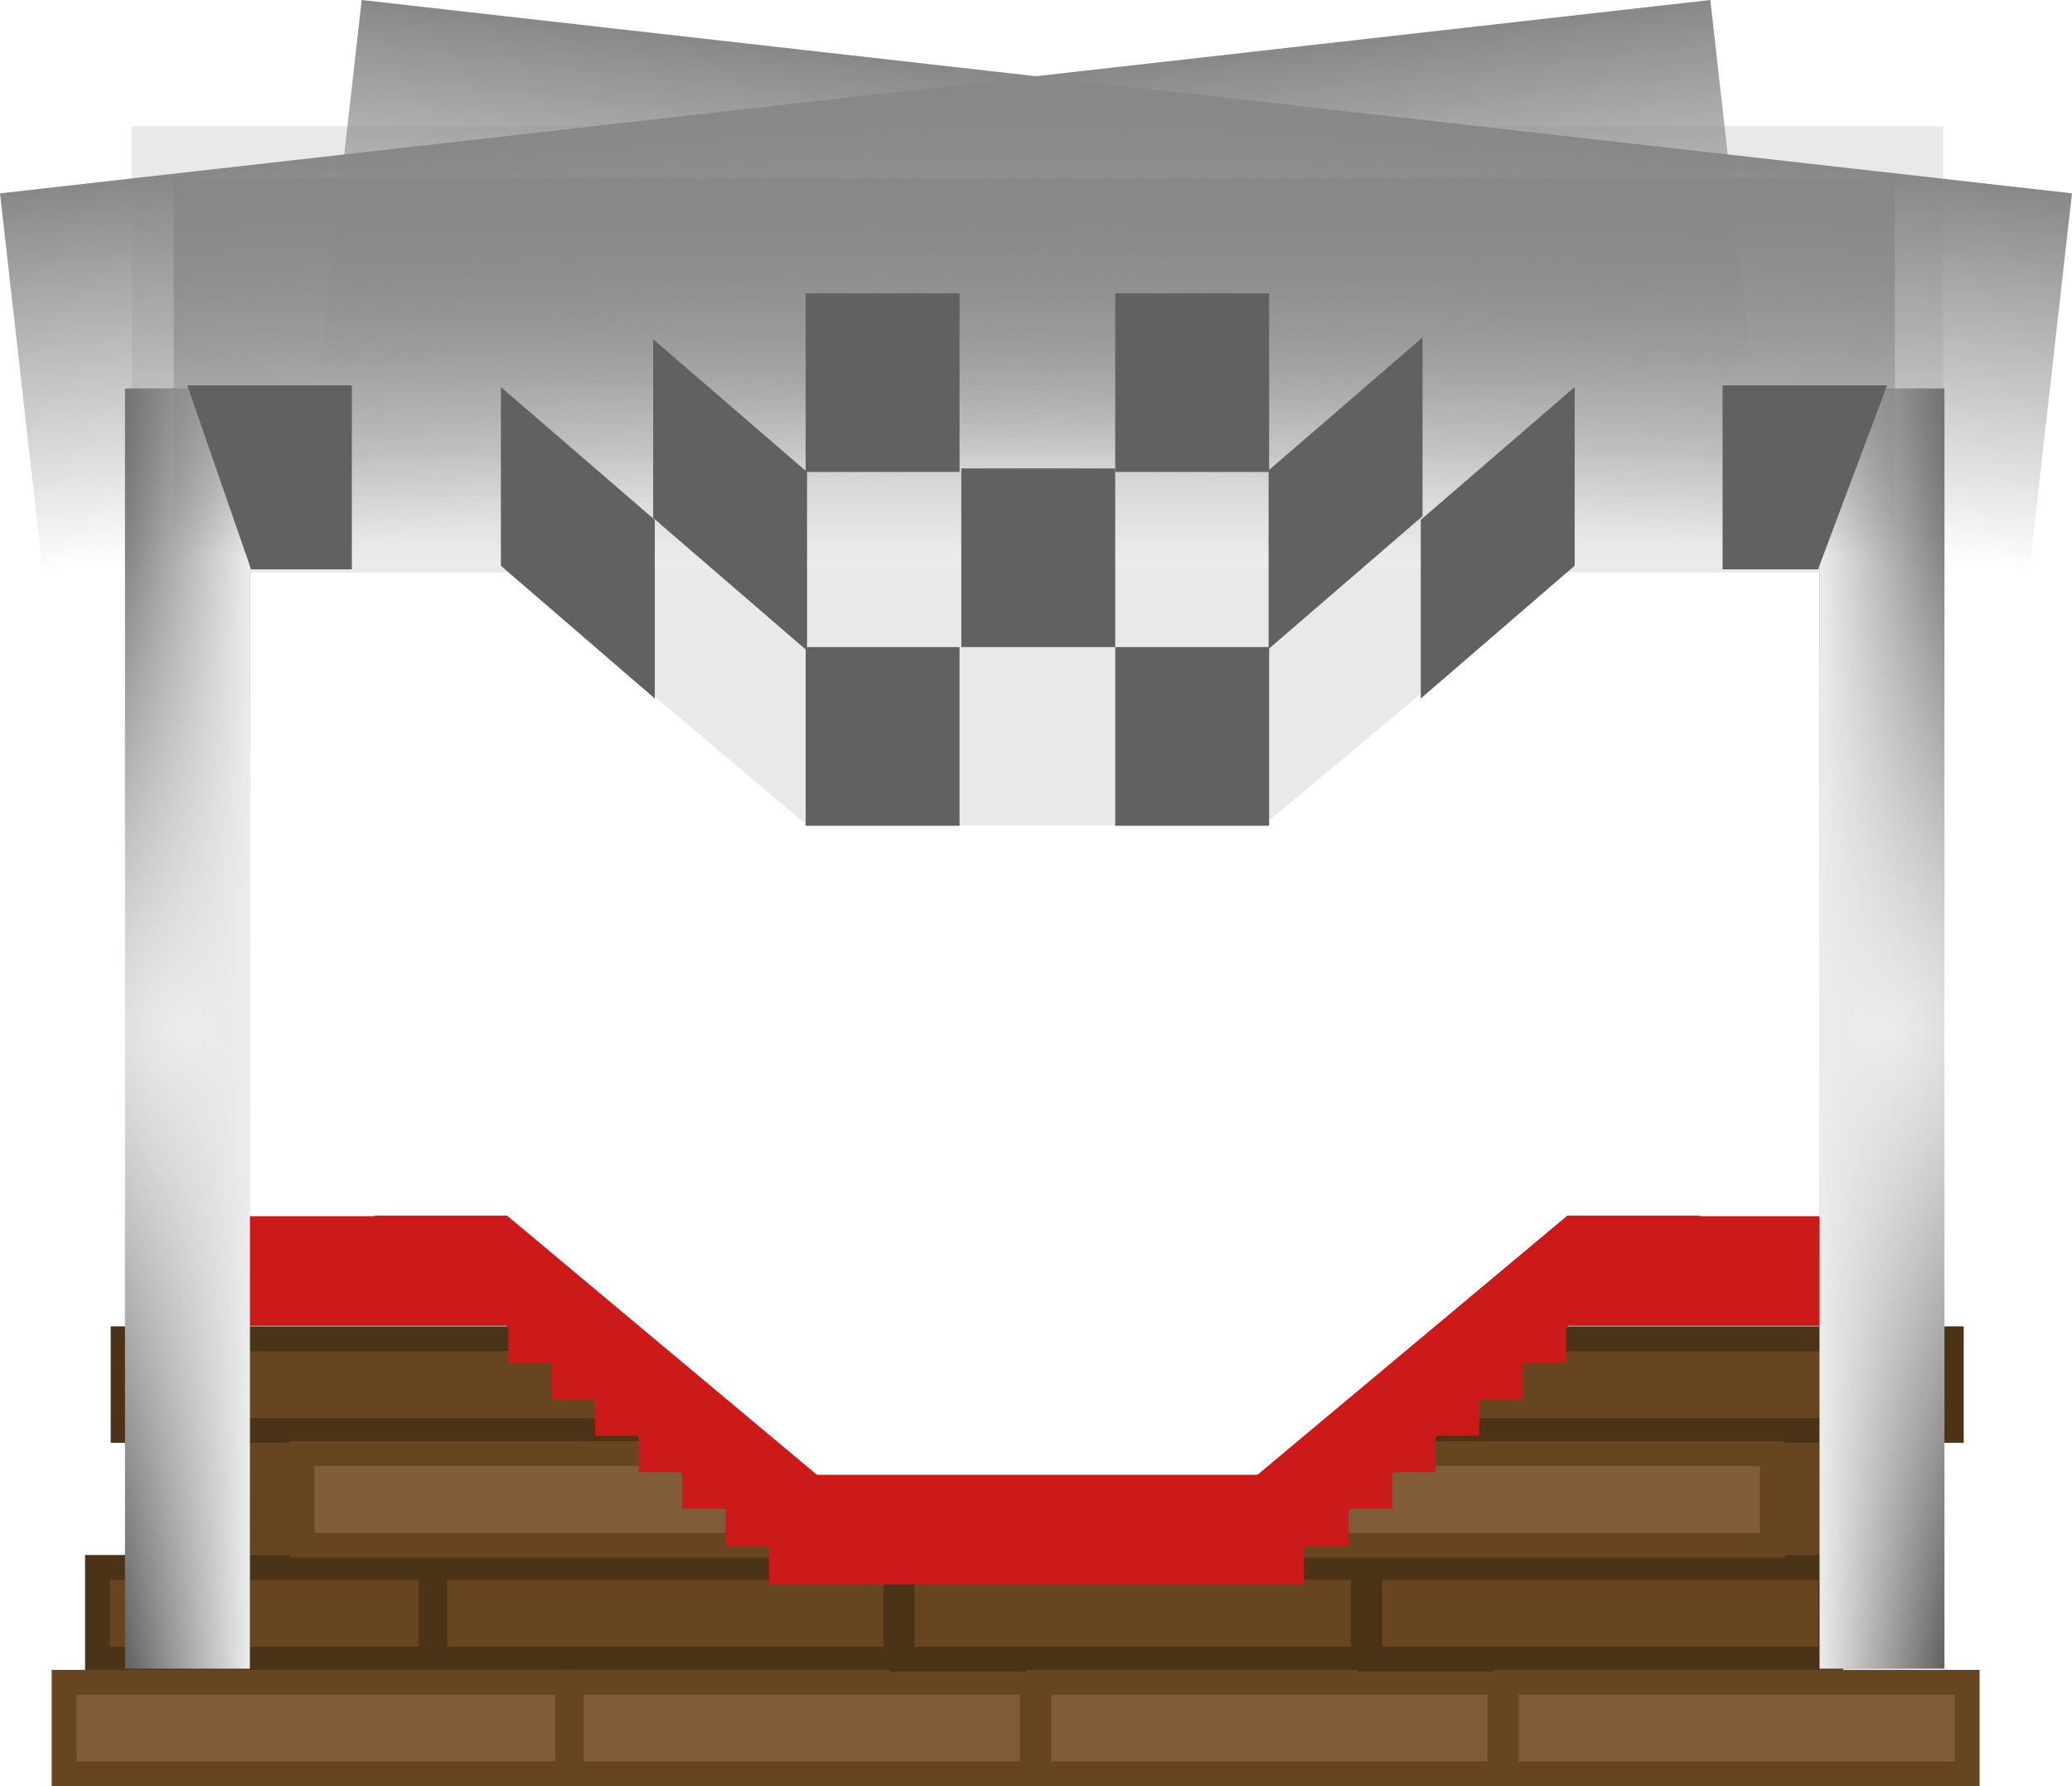<svg version="1.1" xmlns="http://www.w3.org/2000/svg" xmlns:xlink="http://www.w3.org/1999/xlink" width="585.642" height="504.906" viewBox="0,0,585.642,504.906"><defs><radialGradient cx="-0.24" cy="180" r="180.931" gradientUnits="userSpaceOnUse" id="color-1"><stop offset="0" stop-color="#ececec"/><stop offset="1" stop-color="#616161"/></radialGradient><linearGradient x1="-17.883" y1="180" x2="17.402" y2="180" gradientUnits="userSpaceOnUse" id="color-2"><stop offset="0" stop-color="#ececec" stop-opacity="0"/><stop offset="1" stop-color="#ececec"/></linearGradient><radialGradient cx="478.739" cy="180" r="180.931" gradientUnits="userSpaceOnUse" id="color-3"><stop offset="0" stop-color="#ececec"/><stop offset="1" stop-color="#616161"/></radialGradient><linearGradient x1="496.381" y1="180" x2="461.096" y2="180" gradientUnits="userSpaceOnUse" id="color-4"><stop offset="0" stop-color="#ececec" stop-opacity="0"/><stop offset="1" stop-color="#ececec"/></linearGradient><linearGradient x1="239.112" y1="-60.216" x2="239.112" y2="47.892" gradientUnits="userSpaceOnUse" id="color-5"><stop offset="0" stop-color="#888888"/><stop offset="1" stop-color="#888888" stop-opacity="0"/></linearGradient><linearGradient x1="290.725" y1="-83.403" x2="278.58" y2="24.021" gradientUnits="userSpaceOnUse" id="color-6"><stop offset="0" stop-color="#888888"/><stop offset="1" stop-color="#888888" stop-opacity="0"/></linearGradient><linearGradient x1="188.49" y1="-83.403" x2="200.635" y2="24.021" gradientUnits="userSpaceOnUse" id="color-7"><stop offset="0" stop-color="#888888"/><stop offset="1" stop-color="#888888" stop-opacity="0"/></linearGradient></defs><g transform="translate(53.213,110.728)"><g data-paper-data="{&quot;isPaintingLayer&quot;:true}" fill-rule="nonzero" stroke-linecap="butt" stroke-linejoin="miter" stroke-miterlimit="10" stroke-dasharray="" stroke-dashoffset="0" style="mix-blend-mode: normal"><path d="M15.937,330.123v-36c0,0 156.003,21 231,21c74.33,0 217,-21 217,-21v36z" fill="#674521" stroke="#674521" stroke-width="7"/><path d="M-16.006,51.051v-126.126h512.012v126.126h-106.649l-85.456,71.5h-129l-84.544,-71.5z" fill="#e9e9e9" stroke="none" stroke-width="NaN"/><g><path d="M69.684,358.216v-25.91h130.297v25.91z" fill="#674521" stroke="#4b3318" stroke-width="7"/><path d="M108.252,390.678v-25.91h130.297v25.91z" fill="#805c39" stroke="#674521" stroke-width="7"/><path d="M-25.667,358.216v-25.91h94.309v25.91z" fill="#674521" stroke="#4b3318" stroke-width="7"/><path d="M-35.099,390.678v-25.91h142.309v25.91z" fill="#805c39" stroke="#674521" stroke-width="7"/><path d="M201.816,358.216v-25.91h130.297v25.91z" fill="#674521" stroke="#4b3318" stroke-width="7"/><path d="M240.384,390.678v-25.91h130.297v25.91z" fill="#805c39" stroke="#674521" stroke-width="7"/><path d="M333.948,358.216v-25.91h130.297v25.91z" fill="#674521" stroke="#4b3318" stroke-width="7"/><path d="M372.516,390.678v-25.91h130.297v25.91z" fill="#805c39" stroke="#674521" stroke-width="7"/><g><path d="M-18.421,293.589v-25.91h142.309v25.91z" fill="#674521" stroke="#4b3318" stroke-width="7"/><path d="M32.159,326.051v-25.91h130.297v25.91z" fill="#805c39" stroke="#674521" stroke-width="7"/><g stroke="none"><g fill="none" stroke-width="1" font-family="sans-serif" font-weight="normal" font-size="12" text-anchor="start"/><g fill="#cc1919" stroke-width="NaN"><path d="M151.898,326.439v-10.285h11.996v10.285z" stroke-width="NaN"/></g><g fill="#cc1919"><path d="M139.563,315.68v-10.285h11.996v10.285z" stroke-width="NaN"/><path d="M127.353,305.395v-10.285h11.996v10.285z" stroke-width="NaN"/><path d="M115.017,295.113v-10.285h11.996v10.285z" stroke-width="NaN"/><path d="M102.807,284.828v-10.285h11.996v10.285z" stroke-width="NaN"/></g><g fill="#cc1919" stroke-width="NaN"><path d="M90.471,274.547v-10.285h11.996v10.285z" stroke-width="NaN"/></g></g><path d="M164.752,326.818l-112.193,-93.949h37.541l112.423,94.03z" fill="#cc1919" stroke="none" stroke-width="0"/><path d="M-10.261,233.033h99.736v31h-99.736z" data-paper-data="{&quot;index&quot;:null}" fill="#cc1919" stroke="none" stroke-width="1"/></g><g data-paper-data="{&quot;index&quot;:null}"><path d="M356.009,293.589v-25.91h142.309v25.91z" fill="#674521" stroke="#4b3318" stroke-width="7"/><path d="M317.442,326.051v-25.91h130.297v25.91z" fill="#805c39" stroke="#674521" stroke-width="7"/><g stroke="none"><g fill="none" stroke-width="1" font-family="sans-serif" font-weight="normal" font-size="12" text-anchor="start"/><g fill="#cc1919" stroke-width="NaN"><path d="M316.002,326.439v-10.285h11.996v10.285z" stroke-width="NaN"/></g><g fill="#cc1919"><path d="M328.337,315.68v-10.285h11.996v10.285z" stroke-width="NaN"/><path d="M340.548,305.395v-10.285h11.996v10.285z" stroke-width="NaN"/><path d="M352.883,295.113v-10.285h11.996v10.285z" stroke-width="NaN"/><path d="M365.094,284.828v-10.285h11.996v10.285z" stroke-width="NaN"/></g><g fill="#cc1919" stroke-width="NaN"><path d="M377.429,274.547v-10.285h11.996v10.285z" stroke-width="NaN"/></g></g><path d="M277.375,326.899l112.423,-94.03h37.541l-112.193,93.949z" fill="#cc1919" stroke="none" stroke-width="0"/><path d="M490.158,264.033h-99.736v-31h99.736z" data-paper-data="{&quot;index&quot;:null}" fill="#cc1919" stroke="none" stroke-width="1"/></g><path d="M164.144,306.131h151.212v31h-151.212z" data-paper-data="{&quot;index&quot;:null}" fill="#cc1919" stroke="none" stroke-width="1"/></g><path d="M38.048,175.312v0h-22.523v0z" fill="#ececec" stroke="none" stroke-width="0"/><path d="M-6,18.677h487v31h-487z" data-paper-data="{&quot;origPos&quot;:null,&quot;index&quot;:null}" fill="#ececec" stroke="none" stroke-width="1"/><g data-paper-data="{&quot;index&quot;:null}" stroke="none" stroke-width="0"><path d="M-17.883,360.931v-361.862h35.285v361.862z" fill="url(#color-1)"/><path d="M-17.883,360.931v-361.862h35.285v361.862z" fill="url(#color-2)"/></g><g data-paper-data="{&quot;index&quot;:null}" stroke="none" stroke-width="0"><path d="M461.096,360.931v-361.862h35.285v361.862z" fill="url(#color-3)"/><path d="M461.096,360.931v-361.862h35.285v361.862z" fill="url(#color-4)"/></g><path d="M-4.131,47.892v-108.108h486.486v108.108z" fill="url(#color-5)" stroke="none" stroke-width="0"/><path d="M36.877,-3.304l12.144,-107.424l483.407,54.65l-12.144,107.424z" fill="url(#color-6)" stroke="none" stroke-width="0"/><path d="M-41.069,51.346l-12.144,-107.424l483.407,-54.65l12.144,107.424z" data-paper-data="{&quot;index&quot;:null}" fill="url(#color-7)" stroke="none" stroke-width="0"/><path d="M305.5,72.177v50.5h-43.5v-50.5z" data-paper-data="{&quot;index&quot;:null}" fill="#616161" stroke="none" stroke-width="0"/><path d="M131.86,36.213v50.5l-43.5,-37.538v-50.5z" data-paper-data="{&quot;origPos&quot;:null,&quot;index&quot;:null}" fill="#616161" stroke="none" stroke-width="0"/><path d="M391.857,-1.324v50.5l-43.5,37.538v-50.5z" data-paper-data="{&quot;origPos&quot;:null,&quot;index&quot;:null}" fill="#616161" stroke="none" stroke-width="0"/><path d="M174.899,22.691v50.5l-43.5,-37.538v-50.5z" data-paper-data="{&quot;index&quot;:null}" fill="#616161" stroke="none" stroke-width="0"/><path d="M348.857,-15.324v50.5l-43.5,37.538v-50.5z" data-paper-data="{&quot;index&quot;:null}" fill="#616161" stroke="none" stroke-width="0"/><path d="M218,72.177v50.5h-43.5v-50.5z" data-paper-data="{&quot;index&quot;:null}" fill="#616161" stroke="none" stroke-width="0"/><path d="M262,21.677v50.5h-43.5v-50.5z" data-paper-data="{&quot;index&quot;:null}" fill="#616161" stroke="none" stroke-width="0"/><path d="M305.5,-27.823v50.5h-43.5v-50.5z" data-paper-data="{&quot;index&quot;:null}" fill="#616161" stroke="none" stroke-width="0"/><path d="M218,-27.823v50.5h-43.5v-50.5z" data-paper-data="{&quot;index&quot;:null}" fill="#616161" stroke="none" stroke-width="0"/><path d="M480.17,-1.802l-19.52,52.002h-26.983v-52.002z" data-paper-data="{&quot;index&quot;:null}" fill="#616161" stroke="none" stroke-width="0"/><path d="M46.236,-1.802v52.002h-28.485l-18.018,-52.002z" data-paper-data="{&quot;index&quot;:null}" fill="#616161" stroke="none" stroke-width="0"/></g></g></svg>